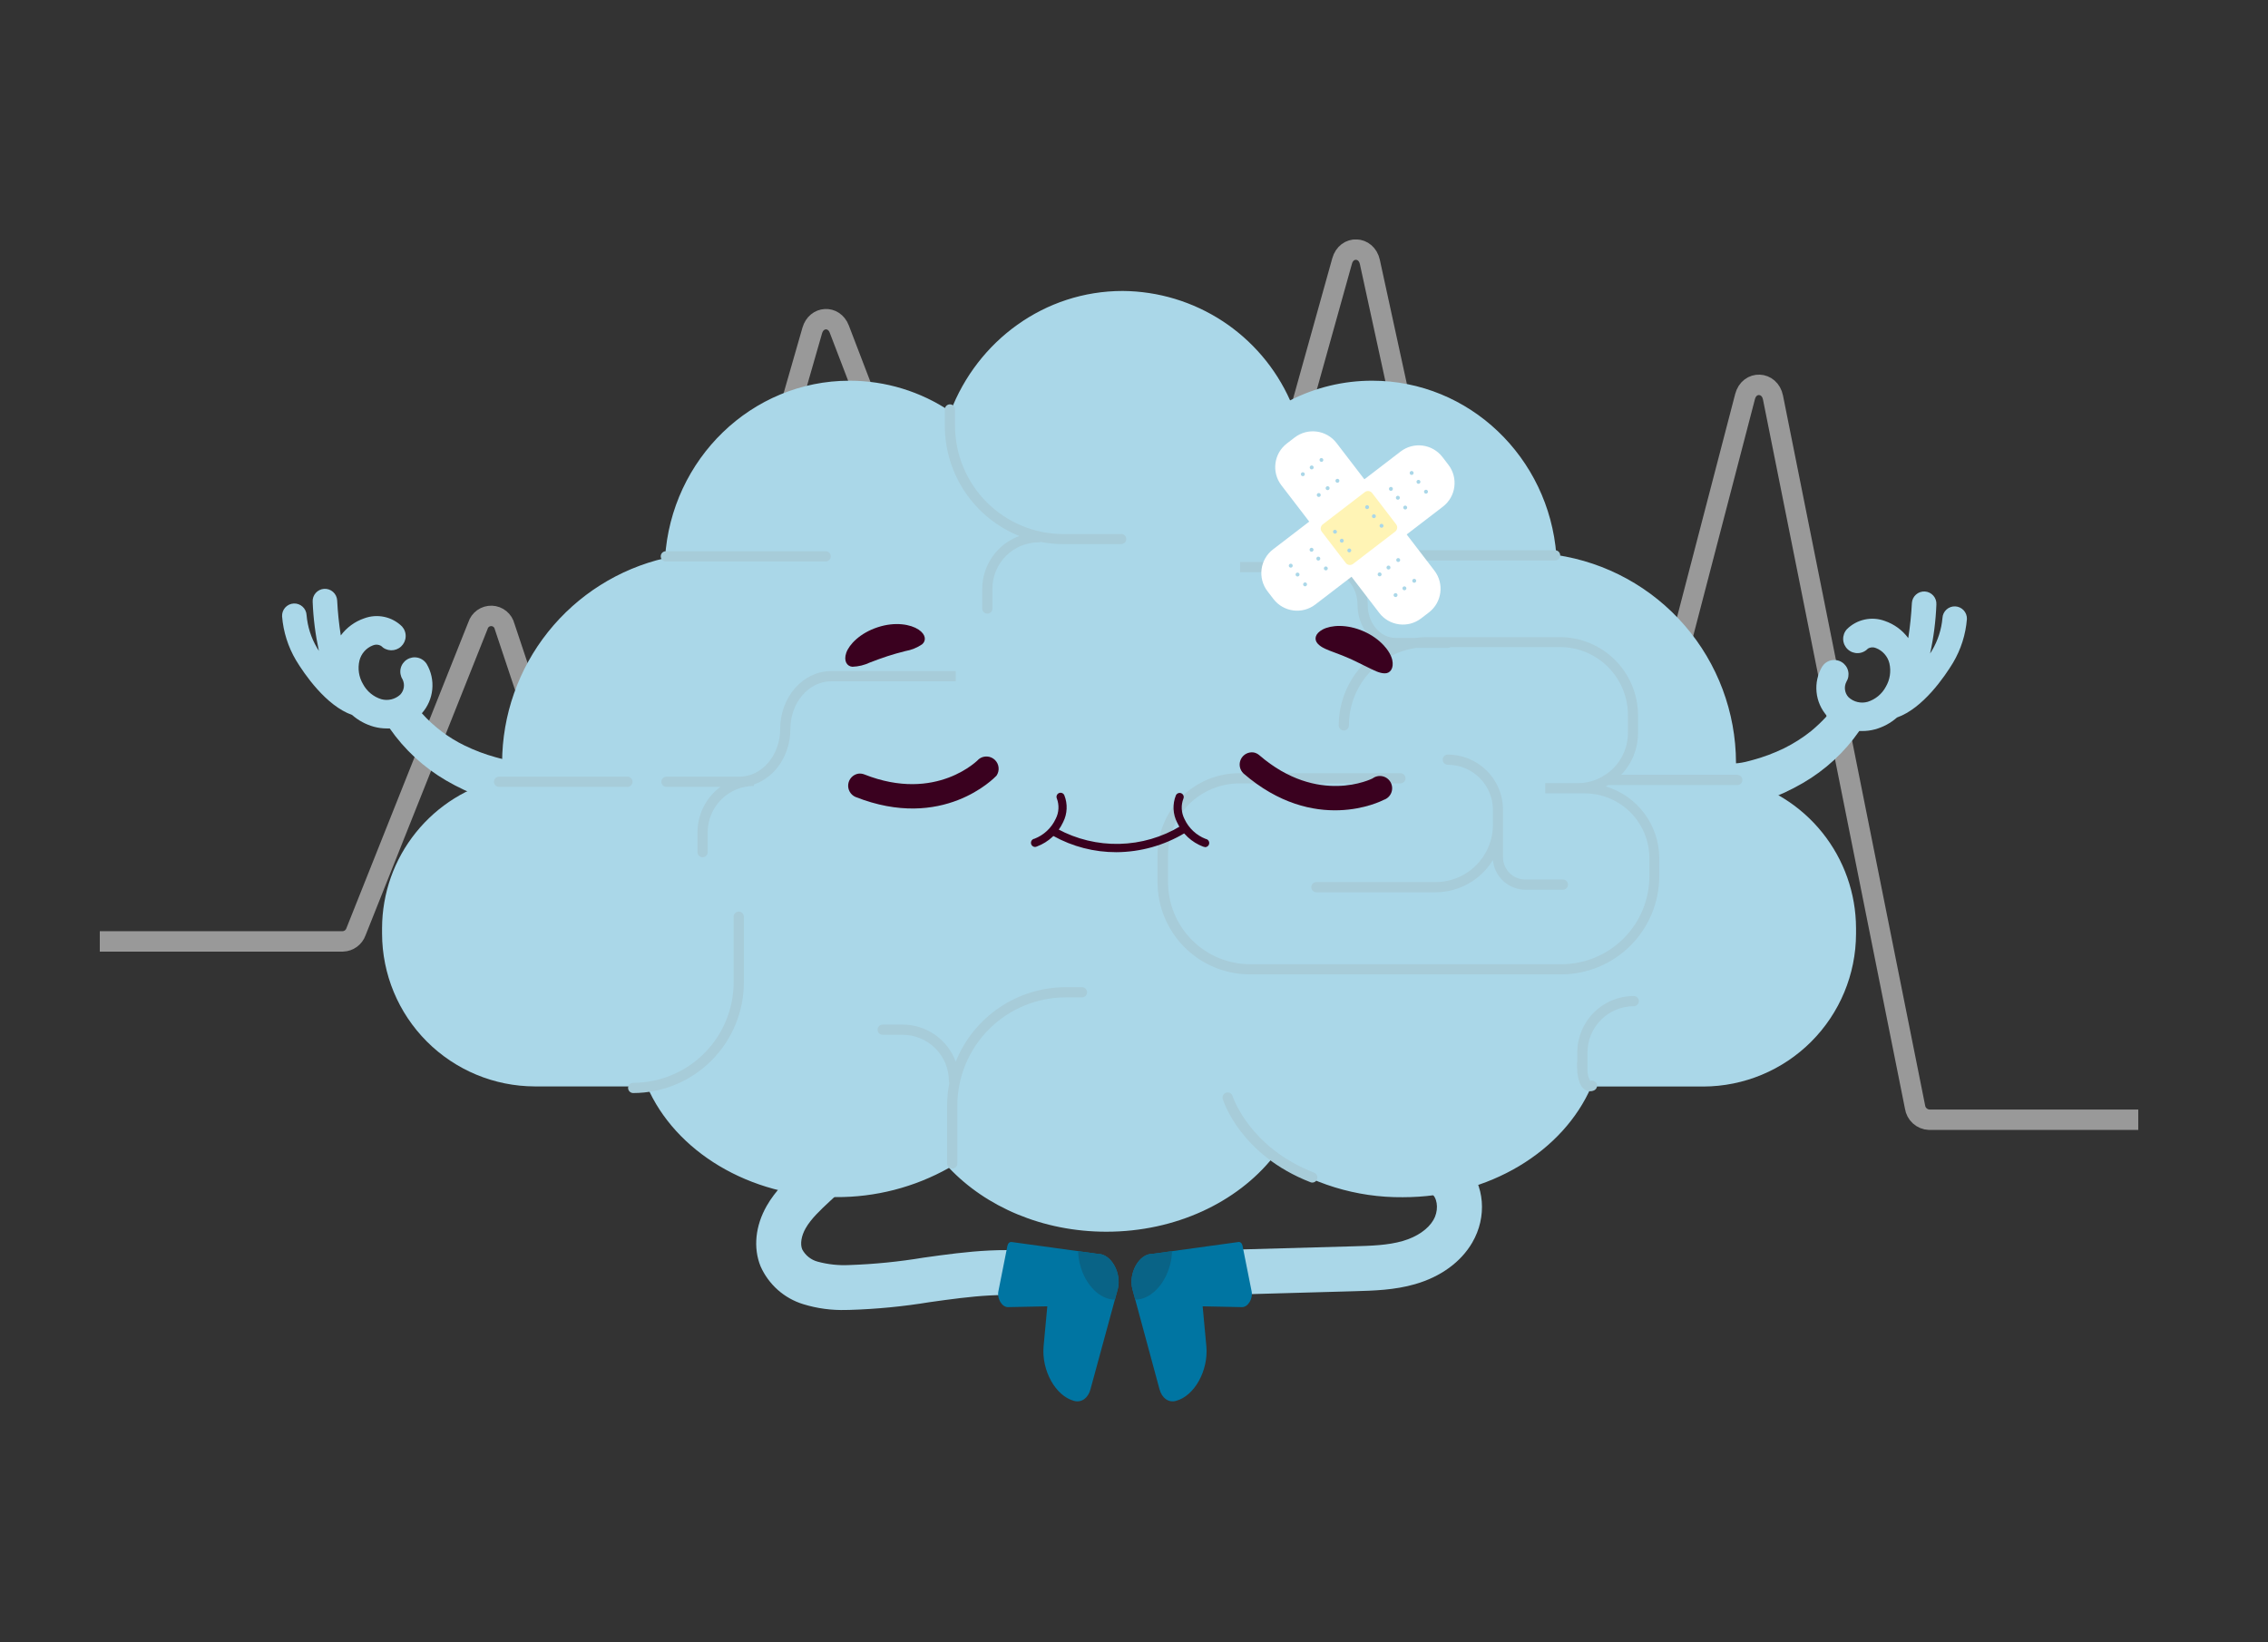 <svg width="250" height="181" viewBox="0 0 250 181" fill="none" xmlns="http://www.w3.org/2000/svg">
<rect x="0" y="0" width="250" height="181" fill="#333333" stroke="none"/>
<g clip-path="url(#clip0_1527_3080)">
<path opacity="0.5" d="M259 123.429H212.64C212.26 123.411 211.897 123.261 211.614 123.005C211.332 122.749 211.147 122.402 211.092 122.025L195.436 43.823C195.076 42.023 192.826 41.929 192.358 43.711L173.249 117.034C172.799 118.798 170.549 118.74 170.176 116.953L151 28.882C150.617 27.114 148.421 27.037 147.94 28.774L124.651 112.21C124.201 113.798 122.261 113.911 121.676 112.381L92.51 36.267C91.924 34.746 89.989 34.85 89.535 36.429L70.21 103.691C69.76 105.311 67.74 105.365 67.209 103.772L55.625 69.061C55.547 68.737 55.365 68.446 55.107 68.235C54.849 68.024 54.529 67.903 54.195 67.891C53.862 67.88 53.533 67.978 53.261 68.17C52.989 68.363 52.787 68.639 52.686 68.957L39.239 102.71C39.132 103.012 38.937 103.274 38.678 103.464C38.42 103.653 38.111 103.76 37.79 103.772H-12.829" stroke="white" stroke-width="2.25" stroke-miterlimit="10"/>
<path d="M93.293 144.398C91.686 144.45 90.082 144.236 88.545 143.763C87.508 143.446 86.55 142.909 85.738 142.189C84.926 141.469 84.278 140.583 83.838 139.592C83.01 137.557 83.257 135.127 84.513 132.927C85.481 131.23 86.849 129.952 88.055 128.827L89.22 127.738C89.705 127.309 90.337 127.086 90.983 127.117C91.629 127.148 92.238 127.43 92.679 127.903C93.12 128.377 93.358 129.004 93.344 129.65C93.329 130.297 93.062 130.912 92.6 131.365L91.434 132.45C90.44 133.377 89.409 134.34 88.811 135.384C88.329 136.225 88.181 137.125 88.428 137.724C88.605 138.053 88.846 138.343 89.139 138.575C89.431 138.808 89.769 138.977 90.129 139.074C91.269 139.382 92.451 139.508 93.631 139.448C96.367 139.354 99.094 139.082 101.794 138.633C106.587 137.962 111.542 137.283 116.479 138.385C117.119 138.53 117.676 138.924 118.026 139.479C118.376 140.035 118.491 140.706 118.346 141.347C118.201 141.987 117.808 142.544 117.253 142.894C116.697 143.244 116.025 143.359 115.385 143.214C111.335 142.314 107.033 142.899 102.478 143.538C99.557 144.018 96.608 144.304 93.649 144.393L93.293 144.398Z" fill="#AAD7E8"/>
<path d="M133.251 142.782C132.619 142.753 132.022 142.484 131.582 142.03C131.142 141.576 130.892 140.971 130.883 140.338C130.875 139.706 131.108 139.094 131.536 138.628C131.963 138.162 132.553 137.877 133.184 137.831L149.227 137.381C151.072 137.327 152.98 137.278 154.627 136.796C156.18 136.346 157.413 135.5 158.007 134.478C158.538 133.578 158.52 132.332 157.962 131.72C157.472 131.189 156.446 130.82 155.541 130.518L149.727 128.498C149.42 128.391 149.137 128.224 148.894 128.008C148.651 127.792 148.454 127.53 148.312 127.237C148.171 126.944 148.088 126.626 148.07 126.302C148.051 125.977 148.096 125.652 148.203 125.345C148.31 125.038 148.477 124.755 148.693 124.512C148.909 124.27 149.171 124.072 149.464 123.931C149.757 123.789 150.074 123.707 150.399 123.688C150.724 123.669 151.049 123.715 151.356 123.822L157.17 125.842C158.48 126.292 160.275 126.922 161.607 128.372C163.655 130.622 163.939 134.141 162.287 136.967C161.04 139.114 158.808 140.743 155.987 141.553C153.736 142.21 151.387 142.273 149.331 142.331L133.292 142.782H133.251Z" fill="#AAD7E8"/>
<path d="M121.019 138.218C122.473 138.191 123.684 140.361 123.202 142.129L120.2 153.15C119.939 154.123 119.21 154.64 118.4 154.424C116.353 153.884 114.8 151.08 115.034 148.403L115.444 143.997L111.101 144.087C110.448 144.087 109.886 143.164 110.052 142.336L111.047 137.327C111.105 137.044 111.294 136.877 111.519 136.909L121.019 138.218Z" fill="#0075A2"/>
<path d="M119.044 139.38C118.923 138.901 118.854 138.41 118.837 137.917L121.019 138.218C122.473 138.191 123.683 140.361 123.202 142.129L122.896 143.259C121.276 143.277 119.629 141.675 119.044 139.38Z" fill="#096386"/>
<path d="M127.009 138.218C125.56 138.191 124.35 140.361 124.831 142.129L127.815 153.15C128.081 154.123 128.81 154.64 129.615 154.424C131.663 153.884 133.215 151.08 132.977 148.403L132.567 143.997L136.915 144.087C137.567 144.087 138.13 143.164 137.963 142.336L136.964 137.327C136.91 137.044 136.721 136.877 136.514 136.909L127.009 138.218Z" fill="#0075A2"/>
<path d="M128.985 139.38C129.11 138.902 129.179 138.411 129.192 137.917L127.009 138.218C125.56 138.191 124.35 140.361 124.831 142.129L125.137 143.259C126.753 143.277 128.4 141.675 128.985 139.38Z" fill="#096386"/>
<path d="M60.445 85.019C60.312 84.719 60.122 84.449 59.885 84.223C59.648 83.998 59.368 83.821 59.063 83.703C58.757 83.585 58.432 83.528 58.104 83.537C57.777 83.544 57.454 83.617 57.155 83.75C56.856 83.848 56.538 83.873 56.228 83.822C56.003 83.795 55.778 83.75 55.486 83.691C55.193 83.633 54.905 83.538 54.612 83.466C53.451 83.144 52.322 82.718 51.237 82.192C49.441 81.325 47.832 80.112 46.503 78.624C47.153 77.89 47.554 76.969 47.649 75.994C47.745 75.018 47.529 74.038 47.034 73.192C46.81 72.839 46.455 72.589 46.047 72.497C45.639 72.406 45.211 72.48 44.858 72.704C44.505 72.927 44.255 73.282 44.163 73.69C44.072 74.099 44.146 74.526 44.37 74.879C44.507 75.153 44.557 75.463 44.512 75.766C44.467 76.068 44.329 76.35 44.118 76.572C43.839 76.826 43.501 77.005 43.134 77.093C42.767 77.18 42.384 77.173 42.021 77.071C41.159 76.802 40.438 76.204 40.013 75.406C39.553 74.627 39.413 73.699 39.622 72.818C39.715 72.439 39.9 72.089 40.158 71.796C40.417 71.504 40.742 71.279 41.107 71.14C41.251 71.078 41.408 71.05 41.564 71.061C41.721 71.071 41.872 71.118 42.007 71.198C42.293 71.496 42.684 71.669 43.096 71.682C43.508 71.694 43.909 71.544 44.212 71.264C44.515 70.984 44.696 70.597 44.716 70.184C44.737 69.772 44.594 69.369 44.32 69.061C43.783 68.528 43.104 68.159 42.364 68C41.624 67.841 40.853 67.896 40.144 68.161C39.113 68.513 38.214 69.171 37.565 70.046C37.363 68.763 37.23 67.469 37.165 66.171C37.142 65.813 36.977 65.479 36.707 65.243C36.438 65.006 36.085 64.886 35.727 64.909C35.369 64.932 35.035 65.097 34.798 65.367C34.561 65.636 34.441 65.989 34.465 66.347C34.535 68.164 34.766 69.971 35.153 71.747L34.937 71.401C34.292 70.303 33.901 69.074 33.794 67.805C33.785 67.628 33.741 67.454 33.665 67.294C33.588 67.133 33.481 66.99 33.349 66.871C33.217 66.752 33.063 66.66 32.896 66.601C32.729 66.541 32.551 66.516 32.374 66.525C32.197 66.534 32.023 66.578 31.863 66.654C31.703 66.731 31.559 66.838 31.44 66.969C31.321 67.101 31.229 67.255 31.17 67.423C31.11 67.59 31.085 67.767 31.094 67.945C31.231 69.651 31.756 71.305 32.628 72.778C33.529 74.272 35.932 77.796 38.807 78.808C39.505 79.421 40.333 79.867 41.228 80.113C41.688 80.237 42.161 80.299 42.637 80.298H42.961C44.587 82.638 46.706 84.595 49.167 86.031C50.449 86.779 51.795 87.408 53.19 87.912C53.546 88.029 53.865 88.155 54.248 88.268C54.65 88.394 55.059 88.497 55.472 88.578C56.485 88.791 57.532 88.773 58.537 88.524L58.825 88.448C58.951 88.415 59.075 88.372 59.194 88.317C59.493 88.184 59.763 87.992 59.988 87.754C60.213 87.515 60.389 87.235 60.505 86.928C60.621 86.621 60.676 86.295 60.665 85.967C60.655 85.64 60.58 85.317 60.445 85.019V85.019Z" fill="#AAD7E8"/>
<path d="M215.534 66.843C215.177 66.824 214.827 66.948 214.561 67.188C214.295 67.428 214.135 67.763 214.117 68.121C214.005 69.382 213.613 70.603 212.969 71.694C212.902 71.806 212.83 71.923 212.753 72.04C213.144 70.264 213.376 68.457 213.446 66.64C213.458 66.463 213.434 66.285 213.377 66.117C213.32 65.948 213.23 65.793 213.113 65.66C212.876 65.39 212.542 65.225 212.184 65.202C212.007 65.191 211.829 65.214 211.661 65.271C211.492 65.329 211.337 65.418 211.204 65.536C210.934 65.772 210.769 66.106 210.746 66.465C210.679 67.762 210.545 69.055 210.346 70.339C209.697 69.461 208.796 68.802 207.762 68.449C207.053 68.187 206.284 68.133 205.546 68.292C204.807 68.452 204.129 68.818 203.591 69.349C203.306 69.656 203.156 70.063 203.172 70.481C203.188 70.898 203.369 71.293 203.676 71.577C203.983 71.861 204.39 72.011 204.808 71.996C205.225 71.979 205.62 71.798 205.904 71.491C206.035 71.415 206.182 71.37 206.333 71.359C206.485 71.349 206.637 71.374 206.777 71.433C207.142 71.572 207.468 71.797 207.727 72.09C207.987 72.382 208.172 72.732 208.266 73.112C208.472 73.992 208.331 74.918 207.875 75.699C207.451 76.496 206.73 77.095 205.868 77.364C205.505 77.466 205.121 77.474 204.754 77.386C204.387 77.299 204.049 77.119 203.771 76.865C203.559 76.642 203.421 76.36 203.376 76.056C203.331 75.753 203.381 75.442 203.519 75.168C203.629 74.993 203.704 74.798 203.739 74.594C203.774 74.39 203.769 74.181 203.723 73.98C203.678 73.778 203.593 73.587 203.474 73.418C203.354 73.249 203.203 73.105 203.028 72.995C202.853 72.884 202.658 72.809 202.454 72.774C202.25 72.739 202.041 72.744 201.84 72.79C201.638 72.835 201.447 72.92 201.278 73.039C201.109 73.159 200.965 73.31 200.854 73.485C200.358 74.33 200.141 75.311 200.237 76.287C200.332 77.263 200.734 78.184 201.385 78.917C200.847 79.511 200.266 80.066 199.648 80.578C198.721 81.32 197.716 81.96 196.651 82.486C195.567 83.011 194.438 83.436 193.276 83.755C192.983 83.831 192.668 83.926 192.403 83.984C192.137 84.043 191.881 84.088 191.66 84.115C191.35 84.166 191.032 84.141 190.733 84.043C190.608 83.991 190.48 83.946 190.351 83.908C190.033 83.822 189.701 83.8 189.375 83.843C189.049 83.886 188.734 83.993 188.45 84.159C188.165 84.324 187.916 84.544 187.717 84.805C187.517 85.067 187.372 85.366 187.289 85.685C187.206 86.003 187.186 86.335 187.232 86.661C187.278 86.987 187.388 87.3 187.555 87.584C187.723 87.867 187.944 88.114 188.208 88.311C188.472 88.508 188.772 88.651 189.091 88.732L189.37 88.804C190.374 89.052 191.422 89.071 192.434 88.858C192.846 88.777 193.253 88.673 193.654 88.547C194.036 88.435 194.36 88.309 194.711 88.192C196.108 87.687 197.456 87.057 198.739 86.311C201.203 84.879 203.322 82.924 204.945 80.582C205.053 80.582 205.161 80.582 205.269 80.582C205.746 80.583 206.221 80.521 206.682 80.397C207.578 80.151 208.405 79.705 209.103 79.092C211.979 78.08 214.373 74.556 215.278 73.062C216.154 71.59 216.679 69.936 216.812 68.229C216.822 67.876 216.694 67.534 216.455 67.275C216.217 67.017 215.886 66.861 215.534 66.843V66.843Z" fill="#AAD7E8"/>
<path d="M191.358 85.861C191.358 85.676 191.358 85.496 191.358 85.312V84.052C191.34 78.501 189.332 73.14 185.699 68.943C182.066 64.746 177.048 61.99 171.557 61.177C170.729 50.43 161.962 41.965 151.252 41.965C148.108 41.963 145.008 42.706 142.206 44.134C140.613 40.565 138.025 37.53 134.754 35.391C131.482 33.252 127.664 32.101 123.755 32.073C115.119 32.073 107.743 37.586 104.773 45.367C101.486 43.15 97.612 41.966 93.648 41.965C82.847 41.965 73.991 50.605 73.307 61.523C68.212 62.706 63.667 65.574 60.407 69.663C57.147 73.752 55.364 78.822 55.346 84.052V85.312C55.346 85.496 55.346 85.676 55.346 85.861C51.602 86.692 48.252 88.773 45.848 91.761C43.443 94.748 42.127 98.465 42.115 102.3V102.926C42.127 107.385 43.903 111.659 47.056 114.813C50.209 117.966 54.482 119.744 58.942 119.757H71.326C74.405 126.876 82.55 131.957 92.118 131.957C96.492 131.989 100.798 130.878 104.611 128.735C108.661 133.019 114.921 135.774 121.955 135.774C129.605 135.774 136.356 132.52 140.321 127.574C144.519 130.483 149.515 132.019 154.622 131.971C164.186 131.971 172.331 126.89 175.414 119.77H187.763C192.222 119.757 196.495 117.98 199.648 114.826C202.801 111.672 204.577 107.399 204.589 102.939V102.314C204.58 98.476 203.265 94.756 200.861 91.766C198.456 88.775 195.105 86.693 191.358 85.861V85.861Z" fill="#AAD7E8"/>
<path d="M158.227 97.233H145.105C144.955 97.233 144.812 97.292 144.707 97.397C144.601 97.503 144.542 97.646 144.542 97.795C144.542 97.944 144.601 98.087 144.707 98.193C144.812 98.298 144.955 98.358 145.105 98.358H158.227C159.5 98.357 160.75 98.029 161.86 97.407C162.969 96.784 163.9 95.888 164.564 94.802C164.645 95.693 165.056 96.521 165.714 97.126C166.373 97.731 167.234 98.069 168.128 98.074H172.277C172.427 98.074 172.57 98.015 172.675 97.909C172.781 97.804 172.84 97.661 172.84 97.511C172.84 97.362 172.781 97.219 172.675 97.114C172.57 97.008 172.427 96.949 172.277 96.949H168.128C167.478 96.948 166.855 96.689 166.395 96.229C165.935 95.77 165.677 95.146 165.675 94.496V89.132C165.677 89.115 165.677 89.099 165.675 89.082C165.626 87.501 164.964 86.001 163.828 84.899C162.693 83.797 161.173 83.18 159.591 83.178C159.442 83.178 159.299 83.237 159.193 83.343C159.088 83.448 159.028 83.591 159.028 83.741C159.028 83.89 159.088 84.033 159.193 84.138C159.299 84.244 159.442 84.303 159.591 84.303C160.906 84.304 162.166 84.826 163.098 85.753C164.03 86.68 164.557 87.939 164.564 89.253V90.887C164.566 91.72 164.404 92.546 164.087 93.316C163.769 94.086 163.303 94.787 162.714 95.376C162.125 95.966 161.426 96.433 160.656 96.752C159.886 97.07 159.061 97.234 158.227 97.233V97.233Z" fill="#A7CCD9"/>
<path d="M69.724 86.175C69.724 86.026 69.665 85.883 69.56 85.778C69.454 85.672 69.311 85.613 69.162 85.613H55.008C54.934 85.613 54.861 85.627 54.793 85.656C54.725 85.684 54.663 85.725 54.611 85.778C54.558 85.83 54.517 85.892 54.489 85.96C54.46 86.028 54.446 86.102 54.446 86.175C54.446 86.249 54.46 86.322 54.489 86.391C54.517 86.459 54.558 86.521 54.611 86.573C54.663 86.625 54.725 86.667 54.793 86.695C54.861 86.723 54.934 86.738 55.008 86.738H69.162C69.311 86.738 69.454 86.679 69.56 86.573C69.665 86.468 69.724 86.325 69.724 86.175Z" fill="#A7CCD9"/>
<path d="M105.349 73.976H91.609C88.513 73.976 85.998 76.838 85.998 80.357C85.998 83.255 83.986 85.614 81.497 85.614H73.464C73.315 85.614 73.172 85.673 73.066 85.778C72.961 85.884 72.902 86.027 72.902 86.176C72.902 86.325 72.961 86.468 73.066 86.574C73.172 86.679 73.315 86.739 73.464 86.739H79.409C78.627 87.316 77.992 88.069 77.553 88.936C77.115 89.804 76.886 90.762 76.884 91.734V93.935C76.884 94.084 76.944 94.227 77.049 94.332C77.155 94.438 77.298 94.497 77.447 94.497C77.596 94.497 77.739 94.438 77.845 94.332C77.95 94.227 78.01 94.084 78.01 93.935V91.734C78.011 90.382 78.548 89.086 79.504 88.13C80.46 87.174 81.756 86.636 83.108 86.635V86.473C85.426 85.686 87.123 83.246 87.123 80.357C87.123 77.468 89.134 75.101 91.623 75.101H105.349V73.976Z" fill="#A7CCD9"/>
<path d="M180.086 109.79C178.436 109.793 176.854 110.449 175.688 111.616C174.521 112.783 173.864 114.364 173.862 116.014V117C173.843 117.052 173.832 117.107 173.831 117.162C173.831 117.463 173.831 117.733 173.862 117.986V118.22C173.863 118.295 173.878 118.37 173.907 118.44C174.033 119.34 174.303 119.889 174.749 120.146C174.908 120.24 175.09 120.29 175.275 120.29C175.448 120.292 175.619 120.248 175.77 120.164C175.89 120.092 175.978 119.978 176.019 119.845C176.059 119.712 176.048 119.568 175.989 119.442C175.93 119.316 175.826 119.216 175.697 119.163C175.569 119.109 175.425 119.105 175.293 119.151C175.081 118.788 174.975 118.374 174.987 117.954V116.014C174.99 114.663 175.527 113.367 176.483 112.412C177.439 111.456 178.734 110.918 180.086 110.916C180.235 110.916 180.378 110.856 180.484 110.751C180.589 110.645 180.649 110.502 180.649 110.353C180.649 110.204 180.589 110.061 180.484 109.955C180.378 109.85 180.235 109.79 180.086 109.79V109.79Z" fill="#A7CCD9"/>
<path d="M144.866 129.272C137.688 126.477 135.888 120.883 135.866 120.82C135.822 120.677 135.723 120.557 135.591 120.486C135.459 120.416 135.305 120.401 135.161 120.444C135.018 120.488 134.898 120.587 134.828 120.719C134.757 120.851 134.742 121.005 134.786 121.149C134.862 121.401 136.739 127.319 144.457 130.32C144.521 130.345 144.59 130.358 144.659 130.356C144.789 130.355 144.915 130.308 145.014 130.224C145.114 130.141 145.181 130.025 145.205 129.897C145.229 129.769 145.208 129.637 145.145 129.523C145.083 129.409 144.983 129.32 144.862 129.272H144.866Z" fill="#A7CCD9"/>
<path d="M151.702 61.78H171.418C171.567 61.78 171.71 61.721 171.815 61.615C171.921 61.51 171.98 61.366 171.98 61.217C171.98 61.068 171.921 60.925 171.815 60.819C171.71 60.714 171.567 60.655 171.418 60.655H151.702C151.553 60.655 151.409 60.714 151.304 60.819C151.198 60.925 151.139 61.068 151.139 61.217C151.139 61.366 151.198 61.51 151.304 61.615C151.409 61.721 151.553 61.78 151.702 61.78Z" fill="#A7CCD9"/>
<path d="M73.397 61.888H91.011C91.16 61.888 91.303 61.828 91.409 61.723C91.514 61.617 91.573 61.474 91.573 61.325C91.573 61.176 91.514 61.033 91.409 60.927C91.303 60.822 91.16 60.762 91.011 60.762H73.397C73.247 60.762 73.104 60.822 72.999 60.927C72.893 61.033 72.834 61.176 72.834 61.325C72.834 61.474 72.893 61.617 72.999 61.723C73.104 61.828 73.247 61.888 73.397 61.888V61.888Z" fill="#A7CCD9"/>
<path d="M123.584 58.872H117.216C114.05 58.869 111.015 57.61 108.776 55.372C106.537 53.133 105.277 50.099 105.272 46.933V45.133C105.272 44.984 105.213 44.841 105.108 44.735C105.002 44.63 104.859 44.57 104.71 44.57C104.561 44.57 104.417 44.63 104.312 44.735C104.206 44.841 104.147 44.984 104.147 45.133V46.933C104.147 49.547 104.93 52.1 106.393 54.266C107.857 56.431 109.935 58.109 112.36 59.084C111.16 59.521 110.124 60.317 109.392 61.364C108.66 62.41 108.268 63.657 108.269 64.934V67.081C108.269 67.23 108.329 67.373 108.434 67.479C108.54 67.584 108.683 67.643 108.832 67.643C108.981 67.643 109.124 67.584 109.23 67.479C109.335 67.373 109.395 67.23 109.395 67.081V64.88C109.397 63.529 109.935 62.233 110.891 61.277C111.846 60.322 113.142 59.784 114.493 59.781C114.568 59.78 114.641 59.765 114.709 59.736C115.535 59.898 116.375 59.979 117.216 59.979H123.584C123.733 59.979 123.876 59.92 123.982 59.815C124.087 59.709 124.147 59.566 124.147 59.417C124.147 59.268 124.087 59.124 123.982 59.019C123.876 58.913 123.733 58.854 123.584 58.854V58.872Z" fill="#A7CCD9"/>
<path d="M119.264 108.818H117.464C114.856 108.824 112.309 109.609 110.151 111.072C107.992 112.535 106.32 114.611 105.349 117.031C104.91 115.833 104.113 114.798 103.067 114.066C102.021 113.335 100.775 112.942 99.499 112.941H97.298C97.149 112.941 97.006 113 96.9 113.105C96.795 113.211 96.736 113.354 96.736 113.503C96.736 113.652 96.795 113.795 96.9 113.901C97.006 114.006 97.149 114.066 97.298 114.066H99.499C100.851 114.068 102.147 114.607 103.103 115.563C104.059 116.52 104.596 117.817 104.598 119.169C104.598 119.242 104.614 119.314 104.643 119.38C104.482 120.206 104.4 121.046 104.4 121.887V128.26C104.4 128.409 104.459 128.552 104.564 128.657C104.67 128.763 104.813 128.822 104.962 128.822C105.111 128.822 105.254 128.763 105.36 128.657C105.465 128.552 105.525 128.409 105.525 128.26V121.883C105.528 118.717 106.787 115.682 109.026 113.444C111.264 111.206 114.299 109.947 117.464 109.943H119.264C119.413 109.943 119.556 109.884 119.662 109.779C119.767 109.673 119.827 109.53 119.827 109.381C119.827 109.232 119.767 109.088 119.662 108.983C119.556 108.878 119.413 108.818 119.264 108.818V108.818Z" fill="#A7CCD9"/>
<path d="M191.534 85.402H178.704C179.894 84.169 180.559 82.521 180.558 80.807V78.836C180.552 76.556 179.643 74.371 178.031 72.758C176.419 71.146 174.233 70.237 171.953 70.231H157.314C156.889 70.233 156.465 70.261 156.045 70.317H153.831C152.143 70.317 150.766 68.692 150.766 66.694C150.766 64.08 148.885 61.951 146.572 61.951H136.698V63.076H146.572C148.264 63.076 149.641 64.701 149.641 66.676C149.641 68.926 151.018 70.799 152.867 71.293C151.273 72.112 149.934 73.353 148.999 74.882C148.064 76.412 147.568 78.169 147.566 79.961C147.566 80.11 147.625 80.253 147.731 80.359C147.836 80.464 147.979 80.524 148.129 80.524C148.278 80.524 148.421 80.464 148.526 80.359C148.632 80.253 148.691 80.11 148.691 79.961C148.691 77.873 149.449 75.855 150.823 74.282C152.198 72.71 154.096 71.689 156.166 71.411H159.622C159.721 71.408 159.818 71.378 159.901 71.325H171.953C173.94 71.327 175.844 72.118 177.249 73.522C178.654 74.927 179.444 76.832 179.446 78.818V80.789C179.447 81.715 179.214 82.626 178.769 83.439C178.325 84.251 177.683 84.939 176.904 85.438C176.81 85.464 176.726 85.516 176.661 85.587C175.822 86.072 174.871 86.328 173.902 86.329H170.329V87.454H174.68C176.57 87.457 178.382 88.208 179.718 89.545C181.055 90.881 181.806 92.693 181.809 94.583V96.594C181.806 99.164 180.785 101.627 178.969 103.444C177.152 105.262 174.689 106.284 172.12 106.288H137.787C135.389 106.282 133.091 105.325 131.397 103.628C129.703 101.931 128.752 99.631 128.75 97.233V94.218C128.753 92.134 129.581 90.137 131.054 88.663C132.527 87.189 134.524 86.36 136.608 86.356H154.366C154.515 86.356 154.658 86.297 154.764 86.191C154.869 86.086 154.929 85.943 154.929 85.793C154.929 85.644 154.869 85.501 154.764 85.396C154.658 85.29 154.515 85.231 154.366 85.231H136.594C134.207 85.231 131.918 86.179 130.23 87.867C128.542 89.555 127.594 91.844 127.594 94.232V97.233C127.596 99.931 128.669 102.518 130.577 104.426C132.484 106.333 135.071 107.406 137.769 107.408H172.097C174.96 107.401 177.703 106.261 179.727 104.237C181.751 102.213 182.891 99.47 182.898 96.608V94.596C182.895 92.819 182.32 91.089 181.257 89.664C180.195 88.239 178.701 87.194 176.998 86.685L177.246 86.541H191.503C191.652 86.541 191.795 86.481 191.9 86.376C192.006 86.27 192.065 86.127 192.065 85.978C192.065 85.829 192.006 85.686 191.9 85.58C191.795 85.475 191.652 85.415 191.503 85.415L191.534 85.402Z" fill="#A7CCD9"/>
<path d="M81.43 100.488C81.281 100.488 81.138 100.548 81.032 100.653C80.927 100.758 80.868 100.902 80.868 101.051V108.287C80.864 111.223 79.697 114.037 77.621 116.113C75.546 118.189 72.732 119.358 69.797 119.363C69.648 119.363 69.505 119.422 69.399 119.527C69.294 119.633 69.234 119.776 69.234 119.925C69.234 120.074 69.294 120.217 69.399 120.323C69.505 120.428 69.648 120.488 69.797 120.488C73.031 120.484 76.133 119.197 78.42 116.91C80.707 114.623 81.994 111.522 81.997 108.287V101.051C81.997 100.977 81.983 100.903 81.954 100.834C81.925 100.766 81.884 100.704 81.831 100.651C81.778 100.599 81.716 100.558 81.647 100.53C81.578 100.502 81.504 100.488 81.43 100.488Z" fill="#A7CCD9"/>
<path d="M93.954 73.498C94.628 73.476 95.289 73.315 95.898 73.026C96.56 72.765 97.248 72.526 97.824 72.332C98.4 72.139 99.107 71.945 99.795 71.77C100.458 71.656 101.089 71.401 101.645 71.023C102.095 70.645 102.095 69.961 101.249 69.398C100.403 68.836 98.706 68.498 96.749 69.142C94.791 69.785 93.598 71.045 93.283 71.959C92.968 72.873 93.369 73.449 93.954 73.498Z" fill="#3A011F"/>
<path d="M152.647 74.223C152.035 74.223 151.4 73.863 150.761 73.557C150.122 73.251 149.488 72.918 148.916 72.657C148.344 72.396 147.683 72.139 147.012 71.892C146.342 71.644 145.662 71.401 145.253 70.956C144.843 70.51 144.915 69.853 145.815 69.381C146.715 68.908 148.434 68.764 150.316 69.592C152.197 70.42 153.259 71.811 153.466 72.743C153.673 73.674 153.232 74.237 152.647 74.223Z" fill="#3A011F"/>
<path d="M138.201 82.945C138.428 82.991 138.638 83.095 138.813 83.246C145.294 88.84 151.238 85.838 151.297 85.807C151.454 85.689 151.634 85.608 151.825 85.567C152.017 85.526 152.215 85.528 152.405 85.571C152.596 85.615 152.775 85.699 152.93 85.818C153.085 85.938 153.212 86.09 153.303 86.263C153.393 86.436 153.445 86.627 153.454 86.823C153.464 87.018 153.431 87.213 153.357 87.395C153.284 87.576 153.172 87.739 153.029 87.873C152.886 88.007 152.716 88.108 152.53 88.169C152.224 88.331 144.907 92.031 137.071 85.262C136.862 85.065 136.721 84.805 136.669 84.522C136.617 84.239 136.657 83.946 136.783 83.688C136.909 83.429 137.115 83.217 137.37 83.083C137.625 82.95 137.916 82.901 138.201 82.945V82.945Z" fill="#3A011F"/>
<path d="M94.593 85.284C94.823 85.253 95.057 85.281 95.273 85.365C103.234 88.516 107.874 83.723 107.901 83.673C108.155 83.475 108.471 83.375 108.793 83.39C109.114 83.405 109.42 83.534 109.655 83.755C109.889 83.975 110.038 84.272 110.072 84.593C110.107 84.913 110.026 85.235 109.845 85.501C109.606 85.752 103.918 91.657 94.292 87.845C94.028 87.728 93.81 87.53 93.667 87.279C93.525 87.029 93.466 86.74 93.5 86.454C93.533 86.168 93.658 85.9 93.854 85.69C94.051 85.479 94.31 85.337 94.593 85.284V85.284Z" fill="#3A011F"/>
<path d="M123.066 93.938C120.624 93.946 118.22 93.326 116.087 92.138C115.986 92.074 115.916 91.972 115.891 91.856C115.865 91.739 115.887 91.618 115.952 91.517C115.983 91.467 116.024 91.424 116.073 91.39C116.121 91.356 116.175 91.332 116.233 91.319C116.291 91.306 116.35 91.305 116.409 91.315C116.467 91.325 116.523 91.346 116.573 91.378C118.663 92.511 121.013 93.078 123.39 93.022C125.767 92.967 128.088 92.292 130.123 91.063C130.174 91.033 130.231 91.014 130.29 91.006C130.349 90.998 130.409 91.002 130.466 91.018C130.523 91.033 130.577 91.06 130.624 91.096C130.671 91.132 130.71 91.178 130.74 91.229C130.798 91.333 130.814 91.455 130.782 91.57C130.751 91.684 130.676 91.782 130.573 91.841C128.303 93.198 125.711 93.922 123.066 93.938V93.938Z" fill="#3A011F"/>
<path d="M114.165 93.354C114.046 93.371 113.924 93.341 113.827 93.269C113.73 93.198 113.666 93.09 113.648 92.971C113.63 92.852 113.66 92.73 113.732 92.633C113.803 92.536 113.911 92.471 114.03 92.454C115.065 92.052 115.904 91.265 116.37 90.257C116.548 89.912 116.65 89.533 116.671 89.145C116.692 88.757 116.631 88.37 116.492 88.007C116.447 87.898 116.447 87.775 116.491 87.666C116.536 87.556 116.622 87.469 116.73 87.422C116.84 87.376 116.964 87.375 117.074 87.419C117.185 87.464 117.273 87.551 117.32 87.661C117.51 88.137 117.597 88.648 117.573 89.16C117.55 89.673 117.418 90.174 117.185 90.631C116.613 91.868 115.577 92.831 114.3 93.308C114.258 93.331 114.212 93.346 114.165 93.354Z" fill="#3A011F"/>
<path d="M132.769 93.354C132.723 93.353 132.677 93.345 132.634 93.331C131.357 92.853 130.32 91.891 129.749 90.653C129.516 90.197 129.384 89.695 129.361 89.183C129.337 88.671 129.424 88.159 129.614 87.683C129.66 87.573 129.748 87.485 129.859 87.44C129.969 87.394 130.093 87.394 130.204 87.44C130.314 87.486 130.402 87.574 130.447 87.685C130.493 87.795 130.493 87.919 130.447 88.03C130.307 88.392 130.245 88.78 130.265 89.167C130.285 89.555 130.387 89.934 130.564 90.28C131.031 91.287 131.869 92.074 132.904 92.476C132.963 92.485 133.02 92.505 133.071 92.536C133.122 92.567 133.167 92.608 133.202 92.656C133.238 92.704 133.263 92.758 133.278 92.816C133.292 92.874 133.295 92.934 133.286 92.994C133.277 93.053 133.257 93.109 133.226 93.161C133.195 93.212 133.155 93.257 133.107 93.292C133.059 93.328 133.004 93.353 132.946 93.368C132.888 93.382 132.828 93.385 132.769 93.376V93.354Z" fill="#3A011F"/>
<path d="M156.647 68.168L157.504 67.511C158.946 66.405 159.218 64.34 158.113 62.898L147.324 48.833C146.218 47.392 144.153 47.119 142.711 48.225L141.854 48.882C140.413 49.988 140.14 52.053 141.246 53.495L152.035 67.56C153.141 69.002 155.206 69.274 156.647 68.168Z" fill="white"/>
<path d="M150.082 62.181L153.524 59.541C153.776 59.347 153.824 58.986 153.63 58.733L150.072 54.095C149.879 53.842 149.517 53.795 149.265 53.988L145.823 56.629C145.57 56.822 145.522 57.184 145.716 57.436L149.274 62.075C149.468 62.327 149.829 62.375 150.082 62.181Z" fill="#FFAAB5"/>
<path d="M151.981 59.278C151.963 59.256 151.95 59.23 151.942 59.203C151.934 59.176 151.931 59.148 151.935 59.119C151.938 59.091 151.947 59.064 151.961 59.039C151.975 59.015 151.994 58.993 152.017 58.976C152.05 58.95 152.091 58.933 152.134 58.93C152.176 58.926 152.219 58.936 152.256 58.956C152.294 58.977 152.324 59.009 152.344 59.047C152.363 59.085 152.371 59.128 152.366 59.171C152.361 59.213 152.343 59.253 152.315 59.286C152.287 59.318 152.25 59.342 152.209 59.353C152.168 59.365 152.124 59.364 152.083 59.35C152.043 59.337 152.007 59.312 151.981 59.278V59.278Z" fill="#AAD7E8"/>
<path d="M150.896 60.11C150.861 60.065 150.845 60.007 150.853 59.95C150.86 59.893 150.889 59.842 150.935 59.806C150.98 59.771 151.037 59.755 151.094 59.763C151.151 59.77 151.203 59.799 151.238 59.845C151.273 59.891 151.288 59.949 151.281 60.006C151.273 60.063 151.243 60.115 151.198 60.151C151.152 60.185 151.095 60.2 151.039 60.193C150.982 60.185 150.931 60.155 150.896 60.11V60.11Z" fill="#AAD7E8"/>
<path d="M149.902 60.857C149.875 60.823 149.86 60.782 149.857 60.739C149.854 60.697 149.864 60.654 149.886 60.617C149.907 60.58 149.939 60.55 149.977 60.531C150.016 60.512 150.059 60.505 150.101 60.511C150.144 60.517 150.184 60.535 150.216 60.563C150.248 60.591 150.271 60.629 150.282 60.67C150.292 60.711 150.291 60.755 150.277 60.796C150.263 60.836 150.237 60.871 150.203 60.897C150.158 60.932 150.1 60.947 150.044 60.939C149.987 60.931 149.936 60.902 149.902 60.857V60.857Z" fill="#AAD7E8"/>
<path d="M153.952 61.865C153.926 61.831 153.911 61.79 153.908 61.748C153.905 61.705 153.915 61.662 153.936 61.625C153.958 61.588 153.99 61.558 154.028 61.539C154.066 61.521 154.11 61.514 154.152 61.519C154.194 61.525 154.234 61.543 154.266 61.572C154.298 61.6 154.321 61.637 154.332 61.678C154.343 61.72 154.341 61.764 154.327 61.804C154.313 61.844 154.288 61.88 154.254 61.906C154.208 61.94 154.151 61.955 154.094 61.947C154.038 61.94 153.987 61.91 153.952 61.865V61.865Z" fill="#AAD7E8"/>
<path d="M152.881 62.693C152.855 62.66 152.839 62.619 152.837 62.576C152.834 62.533 152.844 62.491 152.865 62.453C152.887 62.416 152.919 62.387 152.957 62.368C152.995 62.349 153.039 62.342 153.081 62.348C153.123 62.353 153.163 62.371 153.195 62.4C153.227 62.428 153.25 62.465 153.261 62.507C153.272 62.548 153.27 62.592 153.256 62.632C153.242 62.673 153.217 62.708 153.183 62.734C153.137 62.768 153.08 62.783 153.023 62.776C152.967 62.768 152.916 62.739 152.881 62.693V62.693Z" fill="#AAD7E8"/>
<path d="M151.904 63.445C151.878 63.411 151.863 63.37 151.86 63.328C151.857 63.285 151.867 63.242 151.888 63.205C151.91 63.168 151.942 63.138 151.98 63.119C152.019 63.1 152.062 63.093 152.104 63.099C152.147 63.105 152.186 63.123 152.218 63.151C152.25 63.18 152.273 63.217 152.284 63.258C152.295 63.3 152.294 63.343 152.28 63.384C152.266 63.424 152.24 63.46 152.206 63.486C152.16 63.52 152.103 63.535 152.047 63.527C151.99 63.52 151.939 63.49 151.904 63.445V63.445Z" fill="#AAD7E8"/>
<path d="M155.721 64.155C155.694 64.122 155.678 64.081 155.674 64.038C155.671 63.996 155.68 63.953 155.701 63.916C155.722 63.878 155.753 63.848 155.791 63.828C155.83 63.809 155.873 63.801 155.915 63.806C155.958 63.811 155.998 63.829 156.03 63.857C156.063 63.885 156.086 63.922 156.098 63.963C156.109 64.004 156.108 64.048 156.095 64.089C156.081 64.129 156.056 64.165 156.022 64.191C156 64.209 155.975 64.222 155.948 64.23C155.92 64.238 155.892 64.24 155.864 64.237C155.836 64.234 155.808 64.225 155.784 64.211C155.759 64.197 155.738 64.178 155.721 64.155V64.155Z" fill="#AAD7E8"/>
<path d="M154.636 64.983C154.61 64.95 154.594 64.909 154.592 64.866C154.589 64.823 154.599 64.781 154.62 64.743C154.641 64.707 154.673 64.677 154.712 64.658C154.75 64.639 154.793 64.632 154.836 64.638C154.878 64.643 154.918 64.661 154.95 64.69C154.982 64.718 155.005 64.755 155.016 64.797C155.027 64.838 155.025 64.882 155.011 64.922C154.997 64.963 154.972 64.998 154.937 65.024C154.892 65.058 154.835 65.073 154.778 65.066C154.722 65.058 154.671 65.028 154.636 64.983V64.983Z" fill="#AAD7E8"/>
<path d="M153.659 65.731C153.633 65.697 153.618 65.656 153.615 65.613C153.612 65.57 153.622 65.528 153.644 65.491C153.665 65.454 153.697 65.424 153.735 65.405C153.774 65.386 153.817 65.379 153.859 65.385C153.902 65.391 153.941 65.409 153.974 65.437C154.006 65.465 154.029 65.503 154.039 65.544C154.05 65.585 154.049 65.629 154.035 65.669C154.021 65.71 153.995 65.745 153.961 65.771C153.915 65.805 153.858 65.821 153.802 65.813C153.745 65.805 153.694 65.776 153.659 65.731V65.731Z" fill="#AAD7E8"/>
<path d="M145.496 50.831C145.461 50.784 145.446 50.727 145.454 50.669C145.461 50.612 145.491 50.56 145.536 50.525C145.582 50.496 145.637 50.485 145.69 50.495C145.743 50.504 145.79 50.533 145.823 50.576C145.856 50.619 145.871 50.673 145.866 50.726C145.862 50.78 145.837 50.83 145.797 50.867C145.752 50.9 145.695 50.915 145.639 50.909C145.583 50.902 145.532 50.874 145.496 50.831Z" fill="#AAD7E8"/>
<path d="M144.416 51.658C144.39 51.624 144.374 51.583 144.371 51.54C144.369 51.498 144.378 51.455 144.4 51.418C144.421 51.381 144.453 51.351 144.492 51.332C144.53 51.313 144.573 51.306 144.616 51.312C144.658 51.318 144.698 51.336 144.73 51.364C144.762 51.393 144.785 51.43 144.796 51.471C144.807 51.513 144.805 51.556 144.791 51.597C144.777 51.637 144.751 51.673 144.717 51.699C144.672 51.733 144.615 51.748 144.558 51.74C144.502 51.733 144.45 51.703 144.416 51.658V51.658Z" fill="#AAD7E8"/>
<path d="M143.439 52.405C143.413 52.371 143.398 52.33 143.395 52.288C143.392 52.245 143.402 52.202 143.424 52.165C143.445 52.128 143.477 52.098 143.515 52.08C143.554 52.061 143.597 52.054 143.639 52.059C143.682 52.065 143.721 52.083 143.754 52.112C143.786 52.14 143.809 52.177 143.819 52.218C143.83 52.26 143.829 52.304 143.815 52.344C143.801 52.385 143.775 52.42 143.741 52.446C143.695 52.48 143.638 52.495 143.582 52.487C143.525 52.48 143.474 52.45 143.439 52.405V52.405Z" fill="#AAD7E8"/>
<path d="M147.251 53.13C147.225 53.096 147.209 53.055 147.207 53.013C147.204 52.97 147.214 52.927 147.235 52.89C147.256 52.853 147.288 52.823 147.327 52.804C147.365 52.785 147.408 52.779 147.451 52.784C147.493 52.79 147.533 52.808 147.565 52.836C147.597 52.865 147.62 52.902 147.631 52.943C147.642 52.985 147.64 53.029 147.626 53.069C147.612 53.109 147.587 53.145 147.552 53.171C147.507 53.205 147.45 53.22 147.393 53.212C147.337 53.205 147.286 53.175 147.251 53.13V53.13Z" fill="#AAD7E8"/>
<path d="M146.171 53.944C146.145 53.911 146.13 53.87 146.127 53.827C146.124 53.784 146.134 53.742 146.155 53.705C146.177 53.668 146.209 53.638 146.247 53.619C146.285 53.6 146.329 53.593 146.371 53.599C146.413 53.604 146.453 53.623 146.485 53.651C146.517 53.679 146.54 53.716 146.551 53.758C146.562 53.799 146.56 53.843 146.546 53.883C146.532 53.924 146.507 53.959 146.473 53.985C146.427 54.019 146.37 54.034 146.313 54.027C146.257 54.019 146.206 53.99 146.171 53.944V53.944Z" fill="#AAD7E8"/>
<path d="M145.195 54.696C145.168 54.662 145.153 54.621 145.15 54.579C145.147 54.536 145.157 54.493 145.179 54.456C145.2 54.419 145.232 54.389 145.27 54.37C145.309 54.352 145.352 54.345 145.394 54.35C145.437 54.356 145.477 54.374 145.509 54.403C145.541 54.431 145.564 54.468 145.575 54.509C145.585 54.551 145.584 54.594 145.57 54.635C145.556 54.675 145.53 54.711 145.496 54.737C145.451 54.771 145.393 54.786 145.337 54.778C145.28 54.771 145.229 54.741 145.195 54.696V54.696Z" fill="#AAD7E8"/>
<path d="M149.263 55.74C149.236 55.706 149.221 55.665 149.218 55.622C149.215 55.58 149.225 55.537 149.247 55.5C149.268 55.463 149.3 55.433 149.339 55.414C149.377 55.395 149.42 55.388 149.463 55.394C149.505 55.4 149.545 55.418 149.577 55.446C149.609 55.474 149.632 55.512 149.643 55.553C149.654 55.594 149.652 55.638 149.638 55.679C149.624 55.719 149.598 55.755 149.564 55.78C149.519 55.815 149.461 55.83 149.405 55.822C149.349 55.815 149.297 55.785 149.263 55.74V55.74Z" fill="#AAD7E8"/>
<path d="M148.183 56.568C148.156 56.534 148.141 56.493 148.138 56.45C148.135 56.408 148.145 56.365 148.167 56.328C148.188 56.291 148.22 56.261 148.258 56.242C148.297 56.224 148.34 56.217 148.382 56.222C148.425 56.228 148.465 56.246 148.497 56.274C148.529 56.303 148.552 56.34 148.563 56.381C148.574 56.423 148.572 56.466 148.558 56.507C148.544 56.547 148.518 56.583 148.484 56.608C148.439 56.643 148.381 56.658 148.325 56.65C148.268 56.643 148.217 56.613 148.183 56.568Z" fill="#AAD7E8"/>
<path d="M147.201 57.32C147.175 57.286 147.16 57.245 147.157 57.202C147.154 57.159 147.164 57.117 147.185 57.08C147.207 57.043 147.239 57.013 147.277 56.994C147.316 56.975 147.359 56.968 147.401 56.974C147.444 56.98 147.483 56.998 147.516 57.026C147.548 57.054 147.571 57.092 147.581 57.133C147.592 57.174 147.591 57.218 147.577 57.258C147.563 57.299 147.537 57.334 147.503 57.36C147.457 57.395 147.4 57.41 147.344 57.402C147.287 57.394 147.236 57.365 147.201 57.32V57.32Z" fill="#AAD7E8"/>
<path d="M139.714 65.173L140.372 66.03C141.478 67.471 143.543 67.743 144.984 66.638L159.05 55.849C160.491 54.743 160.764 52.678 159.658 51.236L159 50.379C157.895 48.938 155.83 48.666 154.388 49.771L140.323 60.56C138.881 61.666 138.609 63.731 139.714 65.173Z" fill="white"/>
<path d="M145.7 58.611L148.341 62.053C148.534 62.306 148.896 62.353 149.148 62.16L153.787 58.602C154.039 58.408 154.087 58.047 153.893 57.794L151.253 54.352C151.059 54.099 150.698 54.052 150.445 54.245L145.807 57.803C145.554 57.997 145.507 58.358 145.7 58.611Z" fill="#FFF4B5"/>
<path d="M148.601 60.506C148.623 60.488 148.649 60.475 148.676 60.467C148.703 60.459 148.732 60.457 148.76 60.461C148.788 60.464 148.815 60.473 148.84 60.487C148.864 60.501 148.886 60.52 148.903 60.542C148.937 60.588 148.952 60.645 148.945 60.701C148.937 60.758 148.908 60.809 148.862 60.844C148.84 60.862 148.815 60.875 148.788 60.883C148.761 60.891 148.732 60.893 148.704 60.89C148.676 60.886 148.649 60.877 148.624 60.863C148.6 60.849 148.578 60.83 148.561 60.808C148.526 60.762 148.511 60.705 148.519 60.649C148.527 60.592 148.556 60.541 148.601 60.506V60.506Z" fill="#AAD7E8"/>
<path d="M147.773 59.431C147.807 59.405 147.848 59.389 147.891 59.386C147.933 59.384 147.976 59.394 148.013 59.415C148.05 59.436 148.08 59.468 148.099 59.507C148.118 59.545 148.125 59.588 148.119 59.631C148.113 59.673 148.095 59.713 148.067 59.745C148.038 59.777 148.001 59.8 147.96 59.811C147.918 59.822 147.875 59.82 147.834 59.806C147.794 59.792 147.758 59.767 147.732 59.732C147.698 59.687 147.683 59.63 147.691 59.573C147.698 59.517 147.728 59.466 147.773 59.431V59.431Z" fill="#AAD7E8"/>
<path d="M147.022 58.445C147.067 58.41 147.124 58.395 147.181 58.403C147.237 58.41 147.289 58.44 147.323 58.485C147.341 58.507 147.354 58.532 147.362 58.56C147.37 58.587 147.372 58.615 147.369 58.644C147.366 58.672 147.357 58.699 147.343 58.723C147.329 58.748 147.31 58.769 147.287 58.787C147.242 58.821 147.185 58.836 147.128 58.828C147.072 58.821 147.021 58.791 146.986 58.746C146.968 58.724 146.955 58.699 146.947 58.672C146.939 58.644 146.937 58.616 146.94 58.588C146.943 58.56 146.952 58.532 146.966 58.508C146.98 58.483 146.999 58.462 147.022 58.445V58.445Z" fill="#AAD7E8"/>
<path d="M146.013 62.486C146.059 62.452 146.116 62.437 146.173 62.444C146.229 62.452 146.28 62.481 146.315 62.526C146.333 62.548 146.346 62.574 146.354 62.601C146.362 62.628 146.364 62.657 146.361 62.685C146.357 62.713 146.348 62.74 146.334 62.765C146.32 62.789 146.301 62.811 146.279 62.828C146.234 62.863 146.176 62.879 146.119 62.872C146.062 62.865 146.01 62.835 145.975 62.79C145.94 62.744 145.924 62.687 145.931 62.63C145.939 62.573 145.968 62.521 146.013 62.486V62.486Z" fill="#AAD7E8"/>
<path d="M145.186 61.406C145.219 61.38 145.26 61.365 145.303 61.362C145.346 61.359 145.388 61.369 145.425 61.39C145.463 61.412 145.492 61.444 145.511 61.482C145.53 61.521 145.537 61.564 145.531 61.606C145.526 61.649 145.508 61.688 145.479 61.72C145.451 61.752 145.414 61.775 145.372 61.786C145.331 61.797 145.287 61.795 145.247 61.782C145.206 61.768 145.171 61.742 145.145 61.708C145.111 61.662 145.096 61.605 145.103 61.549C145.111 61.492 145.14 61.441 145.186 61.406Z" fill="#AAD7E8"/>
<path d="M144.438 60.43C144.472 60.404 144.513 60.388 144.556 60.385C144.599 60.383 144.641 60.392 144.678 60.414C144.715 60.435 144.745 60.467 144.764 60.506C144.783 60.544 144.79 60.587 144.784 60.63C144.778 60.672 144.76 60.712 144.732 60.744C144.704 60.776 144.666 60.799 144.625 60.81C144.584 60.821 144.54 60.819 144.499 60.805C144.459 60.791 144.424 60.765 144.398 60.731C144.363 60.686 144.348 60.629 144.356 60.572C144.364 60.516 144.393 60.465 144.438 60.43Z" fill="#AAD7E8"/>
<path d="M143.727 64.246C143.749 64.228 143.775 64.215 143.802 64.207C143.829 64.199 143.858 64.197 143.886 64.2C143.914 64.204 143.941 64.213 143.966 64.227C143.99 64.241 144.012 64.259 144.029 64.282C144.063 64.327 144.078 64.385 144.071 64.441C144.063 64.498 144.033 64.549 143.988 64.584C143.966 64.601 143.941 64.615 143.914 64.623C143.887 64.63 143.858 64.633 143.83 64.629C143.802 64.626 143.775 64.617 143.75 64.603C143.726 64.589 143.704 64.57 143.687 64.547C143.652 64.502 143.637 64.445 143.645 64.388C143.653 64.332 143.682 64.281 143.727 64.246V64.246Z" fill="#AAD7E8"/>
<path d="M142.895 63.161C142.941 63.127 142.999 63.111 143.056 63.119C143.113 63.127 143.165 63.156 143.201 63.202C143.226 63.236 143.241 63.276 143.243 63.319C143.246 63.361 143.236 63.404 143.214 63.44C143.193 63.477 143.161 63.507 143.123 63.525C143.084 63.544 143.042 63.551 142.999 63.545C142.957 63.54 142.918 63.522 142.886 63.494C142.854 63.466 142.831 63.429 142.819 63.388C142.808 63.347 142.809 63.304 142.823 63.263C142.836 63.223 142.861 63.187 142.895 63.161V63.161Z" fill="#AAD7E8"/>
<path d="M142.147 62.184C142.181 62.158 142.222 62.143 142.265 62.14C142.308 62.137 142.35 62.147 142.387 62.169C142.424 62.19 142.454 62.222 142.473 62.26C142.492 62.299 142.499 62.342 142.493 62.384C142.488 62.427 142.469 62.467 142.441 62.499C142.413 62.531 142.376 62.554 142.334 62.565C142.293 62.575 142.249 62.574 142.209 62.56C142.168 62.546 142.133 62.52 142.107 62.486C142.073 62.441 142.058 62.383 142.065 62.327C142.073 62.27 142.102 62.219 142.147 62.184Z" fill="#AAD7E8"/>
<path d="M157.053 54.03C157.087 54.004 157.128 53.989 157.17 53.986C157.213 53.983 157.256 53.993 157.293 54.014C157.33 54.036 157.36 54.068 157.378 54.106C157.397 54.145 157.404 54.188 157.399 54.23C157.393 54.273 157.375 54.312 157.346 54.344C157.318 54.377 157.281 54.4 157.239 54.41C157.198 54.421 157.154 54.42 157.114 54.406C157.073 54.392 157.038 54.366 157.012 54.332C156.978 54.286 156.963 54.229 156.97 54.173C156.978 54.116 157.008 54.065 157.053 54.03V54.03Z" fill="#AAD7E8"/>
<path d="M156.225 52.941C156.259 52.915 156.299 52.899 156.342 52.897C156.385 52.894 156.427 52.904 156.465 52.925C156.502 52.947 156.531 52.978 156.55 53.017C156.569 53.055 156.576 53.098 156.57 53.141C156.565 53.183 156.547 53.223 156.518 53.255C156.49 53.287 156.453 53.31 156.411 53.321C156.37 53.332 156.326 53.33 156.286 53.316C156.245 53.302 156.21 53.276 156.184 53.242C156.15 53.197 156.135 53.14 156.142 53.083C156.15 53.027 156.179 52.976 156.225 52.941V52.941Z" fill="#AAD7E8"/>
<path d="M155.473 51.964C155.507 51.938 155.548 51.923 155.59 51.92C155.633 51.917 155.676 51.927 155.713 51.949C155.75 51.97 155.78 52.002 155.799 52.04C155.817 52.079 155.824 52.122 155.819 52.164C155.813 52.207 155.795 52.246 155.767 52.279C155.738 52.311 155.701 52.334 155.66 52.344C155.618 52.355 155.575 52.354 155.534 52.34C155.494 52.326 155.458 52.3 155.432 52.266C155.398 52.221 155.383 52.163 155.391 52.107C155.398 52.05 155.428 51.999 155.473 51.964V51.964Z" fill="#AAD7E8"/>
<path d="M154.762 55.776C154.807 55.742 154.864 55.727 154.921 55.734C154.977 55.742 155.029 55.772 155.063 55.817C155.081 55.839 155.094 55.864 155.102 55.891C155.11 55.919 155.112 55.947 155.109 55.975C155.106 56.003 155.097 56.03 155.083 56.055C155.069 56.08 155.05 56.101 155.027 56.118C154.982 56.153 154.925 56.168 154.868 56.16C154.812 56.153 154.761 56.123 154.726 56.078C154.708 56.056 154.695 56.03 154.687 56.003C154.679 55.976 154.677 55.947 154.68 55.919C154.683 55.891 154.692 55.864 154.706 55.84C154.72 55.815 154.739 55.793 154.762 55.776V55.776Z" fill="#AAD7E8"/>
<path d="M153.952 54.696C153.986 54.669 154.027 54.654 154.069 54.651C154.112 54.648 154.155 54.658 154.192 54.68C154.229 54.701 154.258 54.733 154.277 54.772C154.296 54.81 154.303 54.853 154.298 54.896C154.292 54.938 154.274 54.978 154.245 55.01C154.217 55.042 154.18 55.065 154.138 55.076C154.097 55.087 154.053 55.085 154.013 55.071C153.972 55.057 153.937 55.031 153.911 54.997C153.877 54.952 153.862 54.895 153.869 54.838C153.877 54.782 153.907 54.73 153.952 54.696V54.696Z" fill="#AAD7E8"/>
<path d="M153.187 53.719C153.221 53.693 153.262 53.678 153.304 53.675C153.347 53.672 153.39 53.682 153.427 53.703C153.464 53.725 153.494 53.757 153.512 53.795C153.531 53.834 153.538 53.877 153.533 53.919C153.527 53.962 153.509 54.001 153.48 54.033C153.452 54.065 153.415 54.088 153.373 54.099C153.332 54.11 153.288 54.108 153.248 54.094C153.208 54.081 153.172 54.055 153.146 54.021C153.112 53.975 153.097 53.918 153.104 53.862C153.112 53.805 153.142 53.754 153.187 53.719V53.719Z" fill="#AAD7E8"/>
<path d="M152.152 57.787C152.198 57.753 152.256 57.738 152.313 57.745C152.371 57.753 152.423 57.782 152.458 57.828C152.493 57.873 152.508 57.931 152.5 57.987C152.492 58.043 152.463 58.095 152.418 58.129C152.372 58.165 152.315 58.18 152.258 58.173C152.201 58.166 152.149 58.136 152.114 58.091C152.079 58.046 152.063 57.988 152.07 57.931C152.077 57.874 152.107 57.823 152.152 57.787Z" fill="#AAD7E8"/>
<path d="M151.31 56.731C151.344 56.705 151.385 56.689 151.428 56.686C151.47 56.683 151.513 56.693 151.55 56.715C151.587 56.736 151.617 56.768 151.636 56.806C151.655 56.845 151.662 56.888 151.656 56.931C151.65 56.973 151.632 57.013 151.604 57.045C151.575 57.077 151.538 57.1 151.497 57.111C151.455 57.121 151.412 57.12 151.371 57.106C151.331 57.092 151.295 57.066 151.27 57.032C151.235 56.987 151.22 56.929 151.228 56.873C151.235 56.816 151.265 56.765 151.31 56.731Z" fill="#AAD7E8"/>
<path d="M150.563 55.731C150.597 55.705 150.638 55.689 150.681 55.686C150.724 55.684 150.766 55.694 150.803 55.715C150.84 55.736 150.87 55.768 150.889 55.807C150.908 55.845 150.915 55.888 150.909 55.931C150.903 55.973 150.885 56.013 150.857 56.045C150.829 56.077 150.791 56.1 150.75 56.111C150.709 56.122 150.665 56.12 150.624 56.106C150.584 56.092 150.549 56.066 150.523 56.032C150.488 55.987 150.473 55.93 150.481 55.873C150.489 55.817 150.518 55.766 150.563 55.731Z" fill="#AAD7E8"/>
</g>
<defs>
<clipPath id="clip0_1527_3080">
<rect width="224.7" height="128.074" fill="white" transform="translate(11 26.403)"/>
</clipPath>
</defs>
</svg>
